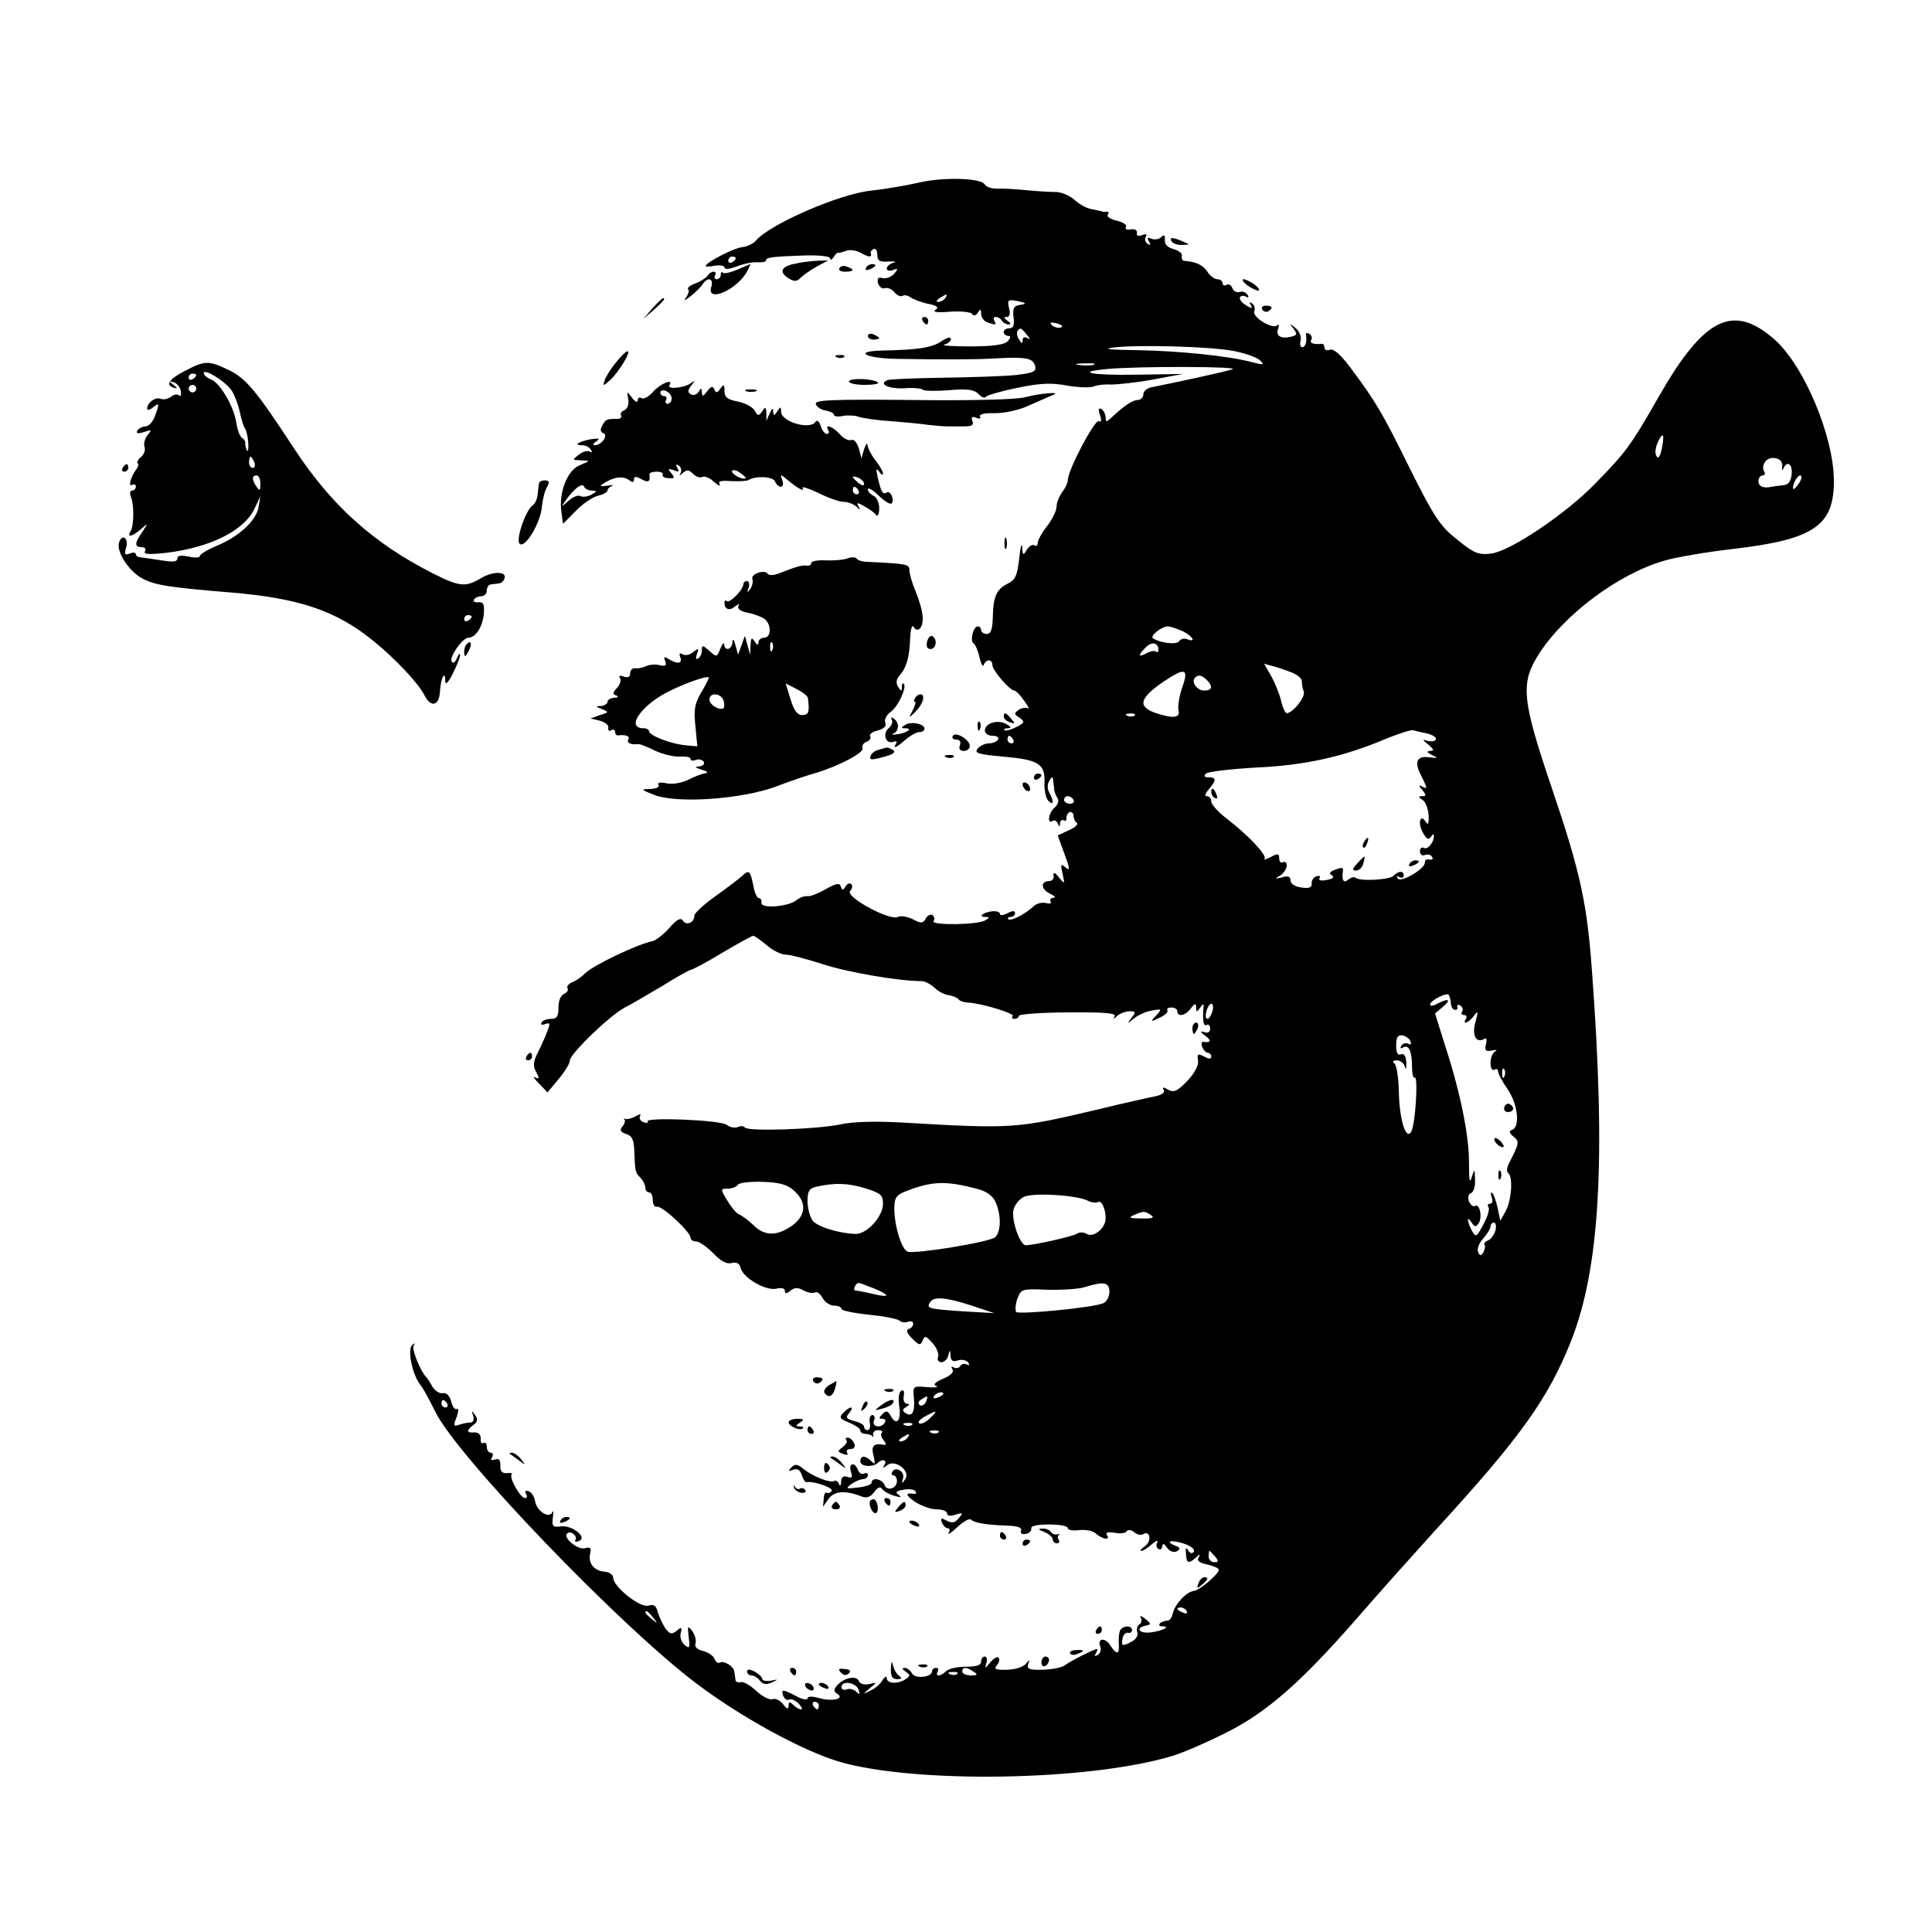 <?xml version="1.0" standalone="no"?>
<!DOCTYPE svg PUBLIC "-//W3C//DTD SVG 20010904//EN"
 "http://www.w3.org/TR/2001/REC-SVG-20010904/DTD/svg10.dtd">
<svg version="1.0" xmlns="http://www.w3.org/2000/svg"
 width="512pt" height="512pt" viewBox="0 0 512 512"
 preserveAspectRatio="xMidYMid meet">

<g transform="translate(0,512) scale(0.1,-0.1)"
fill="#000000" stroke="none">
<path d="M2430 4635 c-30 -7 -84 -16 -120 -20 -84 -8 -272 -90 -307 -133 -7
-8 -24 -16 -37 -17 -23 -3 -96 -41 -96 -50 0 -2 11 -2 25 1 14 2 25 0 25 -5 0
-6 14 -4 33 3 17 7 42 12 55 11 12 -1 22 1 22 5 0 8 16 10 102 13 40 1 68 -2
68 -8 0 -5 4 -4 9 3 4 8 10 13 12 12 2 -1 12 2 21 5 9 4 25 2 37 -4 23 -13 32
-14 29 -3 -2 4 1 9 7 12 5 3 10 -4 10 -15 0 -16 6 -20 30 -18 17 1 22 -1 13
-3 -10 -3 -18 -10 -18 -16 0 -5 7 -7 16 -4 14 6 15 4 4 -9 -8 -9 -21 -14 -31
-12 -12 3 -15 0 -12 -14 3 -9 11 -15 17 -13 7 3 19 -2 26 -10 7 -9 16 -13 22
-10 5 3 14 1 21 -4 7 -5 27 -13 46 -17 25 -5 30 -10 20 -16 -9 -6 5 -8 39 -5
29 2 55 -1 58 -6 4 -6 10 -5 15 3 7 11 9 11 9 -2 0 -9 7 -20 16 -23 22 -8 26
-8 19 4 -3 6 -2 10 4 10 5 0 13 -4 16 -10 3 -5 12 -10 18 -10 7 0 6 4 -3 10
-10 7 -11 10 -2 10 8 0 10 8 6 24 -5 21 -3 23 23 18 23 -5 25 -7 7 -10 -17 -2
-21 -9 -18 -33 3 -20 -1 -29 -11 -29 -8 0 -15 -4 -15 -10 0 -5 5 -10 11 -10 8
0 8 -4 0 -14 -8 -9 -37 -14 -99 -14 -48 0 -79 2 -69 5 9 2 17 9 17 15 0 6 -12
3 -26 -7 -26 -17 -62 -22 -157 -24 -76 -2 -45 -20 36 -22 129 -2 211 -2 262 1
84 5 102 1 108 -19 4 -16 -3 -19 -52 -25 -31 -3 -117 -6 -191 -7 -74 -1 -141
-4 -147 -6 -27 -10 1 -24 43 -22 24 2 46 0 50 -4 3 -3 35 -4 69 -1 48 4 66 2
78 -10 8 -9 17 -12 19 -8 2 4 39 15 83 24 62 13 92 14 134 6 29 -5 61 -6 70
-2 9 4 30 6 46 5 17 0 66 5 110 13 l80 15 -123 -2 c-119 -2 -165 7 -79 15 85
8 363 7 332 -1 -26 -8 -147 -34 -212 -47 -13 -2 -23 -11 -23 -19 0 -8 -7 -15
-15 -15 -14 0 -37 -16 -71 -48 -12 -11 -14 -11 -14 2 0 8 -5 18 -11 22 -8 4
-9 -1 -4 -16 5 -14 3 -20 -3 -16 -10 6 -82 -129 -82 -156 0 -7 -7 -22 -15 -32
-8 -11 -15 -28 -15 -39 0 -10 -11 -33 -25 -51 -14 -18 -25 -38 -25 -45 0 -7
-4 -10 -9 -6 -6 3 -14 -3 -20 -12 -9 -16 -11 -15 -12 7 -1 14 -5 0 -8 -30 -5
-45 -10 -57 -31 -67 -30 -15 -38 -35 -39 -90 -1 -31 -5 -43 -16 -43 -8 0 -15
5 -15 10 0 6 -4 10 -9 10 -12 0 -21 -39 -11 -45 5 -3 12 -20 16 -38 4 -17 9
-26 11 -19 6 16 23 16 23 -1 0 -13 46 -67 58 -67 4 0 16 -12 26 -27 11 -14 15
-24 10 -20 -6 3 -16 1 -24 -4 -13 -9 -13 -12 2 -21 14 -11 14 -13 -9 -25 -14
-7 -28 -11 -31 -8 -3 3 1 5 9 5 10 1 9 4 -4 11 -22 13 -57 3 -57 -17 0 -8 9
-14 21 -14 11 0 17 -4 14 -10 -3 -5 -14 -10 -24 -10 -10 0 -24 -6 -30 -14 -10
-12 1 -15 66 -21 95 -8 113 -19 111 -69 -1 -20 4 -42 10 -48 14 -14 16 -3 3
21 -6 10 -6 23 0 32 7 12 9 12 10 -1 1 -8 3 -19 3 -25 1 -5 5 -15 9 -21 4 -7
0 -17 -8 -24 -16 -13 -21 -45 -6 -36 5 4 12 0 14 -6 4 -10 6 -10 6 0 1 7 5 11
10 8 5 -3 8 0 7 7 0 6 4 13 9 15 6 1 10 -4 10 -10 0 -7 4 -16 9 -19 4 -4 -5
-12 -21 -19 l-30 -14 18 -49 c15 -40 15 -46 3 -36 -13 11 -14 9 -8 -17 6 -28
6 -28 -10 -9 -10 13 -15 15 -14 5 2 -8 -3 -14 -11 -15 -24 0 -23 -21 1 -33 13
-6 17 -11 10 -11 -7 -1 -11 -5 -8 -10 4 -5 -2 -7 -12 -4 -11 2 -25 -1 -33 -9
-23 -21 -60 -40 -67 -34 -3 3 0 6 6 6 7 0 12 5 12 10 0 7 -6 7 -20 0 -11 -6
-20 -7 -20 -2 0 5 -9 8 -20 7 -23 -2 -40 -15 -19 -15 12 0 12 -2 0 -9 -18 -12
-144 -14 -137 -2 4 5 2 12 -3 16 -5 3 -14 -1 -18 -10 -7 -12 -12 -13 -34 -1
-15 7 -32 10 -40 6 -21 -11 -141 54 -126 69 6 6 7 14 3 18 -4 4 -11 1 -15 -6
-7 -11 -9 -11 -13 0 -3 10 -12 8 -39 -7 -19 -11 -41 -20 -49 -19 -8 1 -22 -4
-30 -11 -21 -17 -96 -23 -92 -6 1 6 -2 12 -7 12 -5 0 -12 16 -15 35 -8 38 -11
41 -30 23 -8 -7 -39 -31 -70 -53 -31 -22 -56 -45 -56 -52 0 -18 -21 -27 -30
-13 -6 9 -16 4 -36 -19 -16 -18 -36 -33 -44 -35 -41 -8 -158 -64 -180 -86 -9
-9 -24 -20 -34 -23 -9 -4 -15 -11 -12 -16 3 -5 -1 -11 -9 -15 -9 -3 -15 -18
-15 -36 0 -23 -4 -30 -19 -30 -11 0 -23 -4 -26 -10 -3 -6 1 -7 10 -4 13 5 14
2 5 -20 -5 -14 -17 -40 -25 -56 -12 -24 -13 -35 -4 -51 9 -17 8 -20 -3 -14 -7
4 -3 -3 10 -16 l23 -24 29 35 c16 19 30 41 30 49 0 18 107 121 146 141 16 8
60 34 99 57 38 24 73 43 76 43 4 0 42 20 83 45 42 25 79 45 82 45 4 0 19 -11
36 -25 16 -14 39 -25 51 -25 12 0 56 -12 97 -25 63 -21 200 -45 262 -45 9 0
24 -8 34 -17 9 -9 26 -19 37 -20 12 -2 24 -7 27 -11 3 -5 14 -8 25 -9 34 -1
126 -29 119 -36 -4 -4 -2 -7 4 -7 7 0 12 4 12 8 0 4 59 9 130 9 97 1 129 -2
124 -10 -5 -8 -2 -8 7 1 7 6 22 12 32 12 17 0 18 -2 6 -17 -13 -17 -12 -17 6
-2 11 9 33 19 48 21 26 5 27 4 11 -13 -16 -17 -15 -18 9 -6 14 6 23 15 21 19
-3 5 2 8 10 8 9 0 16 -4 16 -10 0 -16 22 -12 36 8 11 14 13 14 14 2 0 -13 1
-13 11 0 8 12 10 12 8 -5 -2 -33 1 -46 9 -41 5 3 9 -2 9 -10 0 -9 -6 -13 -16
-9 -11 3 -10 0 3 -10 18 -13 15 -19 -6 -16 -4 0 -5 -6 -2 -14 4 -8 10 -15 15
-15 5 0 9 -5 9 -10 0 -7 -6 -7 -19 0 -17 9 -19 7 -16 -10 2 -12 -8 -33 -28
-54 -27 -28 -36 -32 -51 -24 -13 8 -17 7 -12 0 4 -7 -4 -13 -21 -17 -15 -3
-84 -18 -153 -35 -216 -51 -226 -52 -516 -35 -72 4 -132 3 -168 -5 -64 -13
-245 -19 -252 -8 -3 4 -11 5 -19 1 -9 -3 -22 0 -29 6 -16 13 -217 21 -210 9 3
-4 -2 -5 -10 -2 -9 3 -13 11 -10 16 4 6 -1 6 -13 -1 -11 -6 -23 -8 -27 -6 -3
3 -4 2 -1 -2 3 -3 0 -12 -6 -19 -7 -9 -5 -14 10 -19 16 -5 21 -15 22 -46 2
-54 2 -56 17 -71 6 -6 12 -18 12 -25 0 -7 5 -13 10 -13 6 0 10 -9 10 -21 0
-11 5 -19 11 -17 13 4 89 -67 89 -82 0 -6 7 -10 15 -10 8 0 28 -14 45 -31 20
-21 36 -30 49 -26 13 3 21 -1 24 -14 7 -26 67 -61 95 -54 13 3 22 1 22 -6 0
-8 4 -8 14 0 11 9 20 10 36 1 11 -6 25 -8 30 -5 5 3 14 -4 20 -15 6 -11 20
-20 30 -20 11 0 20 -4 20 -9 0 -4 33 -11 72 -15 40 -4 77 -11 82 -16 4 -4 15
-6 22 -3 8 3 14 1 14 -5 0 -6 -5 -12 -12 -14 -8 -3 -4 -12 9 -25 19 -19 22
-19 28 -6 5 14 9 13 26 -6 11 -12 18 -29 15 -37 -3 -8 1 -14 9 -14 7 0 16 8
18 18 4 16 5 16 6 -1 1 -13 6 -17 20 -12 11 3 23 0 27 -6 4 -7 3 -9 -4 -5 -6
3 -13 2 -17 -4 -4 -6 -11 -7 -17 -4 -7 4 -8 2 -4 -5 5 -7 -4 -16 -25 -25 -21
-9 -27 -15 -18 -19 8 -3 -3 -5 -24 -3 -38 3 -38 3 -35 -30 3 -37 -5 -50 -22
-39 -9 6 -9 10 1 16 10 6 10 9 2 9 -6 0 -10 9 -8 20 2 13 0 18 -7 14 -6 -4 -8
-21 -5 -40 6 -38 -7 -54 -22 -27 -8 14 -12 16 -22 6 -11 -11 -11 -13 0 -13 7
0 9 -5 6 -10 -10 -16 -35 -12 -29 5 4 8 1 15 -4 15 -6 0 -9 -9 -7 -20 2 -11 0
-20 -6 -20 -5 0 -9 4 -9 9 0 5 -12 12 -26 15 -21 6 -24 9 -14 21 16 19 3 20
-15 1 -12 -12 -10 -16 15 -26 17 -7 30 -16 30 -21 0 -5 6 -9 14 -9 8 0 16 -3
19 -7 2 -5 2 -2 1 4 -2 7 4 13 13 13 9 0 13 -3 10 -7 -4 -3 -2 -12 5 -20 6 -8
7 -13 2 -12 -29 5 -36 -2 -29 -29 5 -22 4 -25 -6 -14 -17 16 -29 15 -29 -1 0
-14 34 -16 46 -4 12 12 26 8 18 -5 -6 -10 -5 -10 7 -1 21 17 63 -15 48 -37 -9
-13 -10 -13 -6 2 6 18 -19 33 -28 18 -4 -6 -2 -10 3 -10 5 0 9 -7 9 -15 0 -20
-27 -28 -33 -10 -7 16 -34 21 -34 6 0 -5 -16 -11 -36 -13 -32 -4 -34 -3 -18 9
10 7 24 13 31 13 7 0 13 5 13 11 0 5 -5 7 -10 4 -6 -3 -13 1 -16 9 -9 23 -26
19 -19 -4 5 -15 3 -18 -9 -14 -11 4 -16 0 -17 -12 0 -11 -3 -14 -6 -6 -2 6 -8
10 -13 7 -10 -6 -58 13 -83 34 -14 11 -20 12 -30 2 -9 -10 -9 -11 5 -6 11 4
18 0 23 -14 3 -11 9 -20 13 -19 17 4 72 -15 66 -23 -3 -5 -9 -7 -13 -5 -4 3
-8 -5 -8 -16 l-2 -21 15 21 c15 21 45 23 88 6 13 -5 23 -1 33 12 9 13 16 15
21 8 4 -6 18 -14 32 -18 17 -5 21 -4 12 2 -11 7 -7 11 12 14 15 3 29 1 32 -4
3 -4 2 -8 -3 -7 -25 4 -24 -3 2 -21 17 -11 42 -20 58 -20 15 0 27 -5 27 -11 0
-6 9 -8 22 -3 20 6 21 5 9 -9 -10 -13 -18 -14 -32 -7 -15 8 -17 7 -13 -5 4 -8
10 -15 16 -15 5 0 6 -6 2 -12 -4 -7 6 -1 23 15 16 15 33 24 36 20 9 -9 41 -14
95 -16 29 -1 41 -5 38 -13 -3 -7 2 -11 12 -9 9 1 16 8 15 14 -2 7 15 11 47 11
28 0 50 -4 50 -10 0 -5 14 -7 30 -5 17 2 36 -2 43 -8 17 -16 40 -20 31 -6 -5
8 1 10 20 7 14 -3 29 -1 32 4 3 5 12 4 19 -2 8 -7 19 -9 24 -6 19 12 24 -17 6
-31 -11 -7 -15 -13 -10 -13 5 0 17 8 28 18 11 9 17 12 14 5 -4 -6 -3 -14 3
-18 5 -3 10 0 10 7 1 9 5 8 13 -4 8 -10 18 -13 26 -9 10 6 9 10 -5 15 -30 12
-8 16 24 5 18 -6 29 -15 26 -21 -4 -6 -10 -5 -15 3 -6 10 -8 7 -6 -9 1 -25 7
-27 26 -10 11 11 13 10 7 0 -5 -8 3 -14 23 -18 17 -4 31 -10 31 -14 0 -11 -50
-54 -66 -56 -21 -3 -51 -36 -56 -60 -2 -10 -8 -19 -15 -19 -6 0 -15 -3 -19 -7
-4 -5 -1 -8 6 -8 24 0 1 -12 -30 -16 -31 -4 -43 12 -13 18 14 3 14 5 -2 18
-11 8 -16 10 -12 3 4 -6 2 -15 -4 -18 -5 -4 -8 -13 -5 -21 3 -7 -3 -18 -14
-24 -26 -14 -29 -13 -25 8 1 9 8 16 14 15 6 -2 11 2 11 7 0 14 -27 12 -32 -2
-3 -7 -4 -23 -3 -36 2 -27 -6 -28 -23 -2 -14 22 -35 18 -26 -4 3 -8 0 -17 -7
-22 -8 -4 -10 -3 -5 4 4 7 5 12 3 12 -7 0 -72 -33 -85 -43 -7 -6 -33 -11 -58
-12 -36 -1 -44 2 -39 15 4 13 4 13 -7 0 -7 -8 -30 -15 -50 -15 -30 -1 -35 2
-26 12 6 8 8 16 4 20 -3 4 -13 -2 -22 -13 -13 -16 -15 -17 -10 -1 3 9 1 17 -4
17 -6 0 -10 -6 -10 -14 0 -9 -13 -13 -41 -13 -22 0 -45 -5 -52 -12 -14 -14
-30 -15 -22 -1 3 6 1 10 -4 10 -6 0 -11 -4 -11 -9 0 -16 -44 -21 -53 -6 -4 8
-13 15 -20 15 -7 0 -6 -4 3 -10 13 -9 13 -11 0 -20 -21 -14 -50 -12 -50 3 0 6
-5 4 -11 -5 -5 -10 -20 -23 -32 -28 -22 -11 -22 -11 -2 6 20 16 20 16 -2 11
-13 -3 -24 1 -27 8 -6 16 -40 9 -58 -12 -9 -11 -9 -16 1 -22 21 -13 -14 -21
-48 -11 -19 5 -31 5 -31 -1 0 -5 -13 -3 -30 6 -36 19 -41 19 -34 0 4 -8 10
-12 15 -9 5 3 16 -2 25 -10 8 -9 12 -16 7 -16 -5 0 -14 5 -21 12 -9 9 -12 9
-12 -2 -1 -11 -4 -10 -15 4 -8 10 -20 16 -28 13 -7 -3 -27 7 -43 22 -16 15
-35 26 -42 23 -6 -2 -13 1 -13 7 -1 6 -2 16 -3 21 -1 14 -28 30 -38 24 -5 -3
-11 1 -14 9 -3 9 -17 18 -31 22 -15 3 -23 11 -20 19 3 8 -1 22 -8 33 -13 16
-13 15 -10 -15 4 -30 2 -32 -11 -21 -8 7 -13 21 -10 31 4 16 2 17 -11 6 -13
-10 -18 -9 -30 7 -7 11 -16 30 -20 43 -4 17 -10 21 -25 17 -21 -7 -93 50 -93
74 0 8 -11 15 -23 16 -28 2 -44 23 -38 48 4 15 0 18 -14 14 -19 -5 -59 28 -47
39 9 9 28 -6 22 -17 -3 -5 1 -6 9 -3 24 9 -16 42 -47 39 -22 -3 -25 0 -22 23
2 15 2 21 -1 15 -8 -19 -42 2 -46 29 -2 12 -9 23 -17 26 -8 3 -11 0 -7 -7 4
-6 3 -11 -3 -11 -12 0 -43 55 -35 63 3 3 -3 4 -13 3 -12 -1 -18 6 -17 20 0 16
-4 20 -14 16 -10 -3 -13 -1 -8 6 4 7 2 12 -3 12 -6 0 -11 7 -11 16 0 8 -4 13
-9 10 -5 -3 -8 2 -7 12 0 10 -6 16 -16 16 -22 -2 -23 5 -3 20 11 8 12 15 4 26
-9 13 -10 12 -5 -2 3 -11 0 -18 -8 -18 -8 0 -22 -3 -30 -6 -14 -5 -15 -2 -6
20 5 15 6 25 1 22 -5 -3 -12 6 -15 19 -4 16 -13 25 -22 23 -9 -2 -21 6 -28 17
-6 11 -13 22 -16 25 -16 16 -39 74 -34 83 5 9 4 9 -4 2 -13 -12 1 -79 22 -105
7 -8 24 -40 39 -70 55 -116 488 -567 692 -721 119 -90 282 -179 380 -208 201
-58 659 -51 880 15 28 8 92 36 144 62 108 54 198 133 345 301 50 58 145 164
210 236 225 245 299 349 359 500 77 194 93 481 56 980 -13 180 -30 261 -106
485 -81 239 -84 280 -34 358 67 104 210 211 331 246 30 9 111 23 181 31 215
25 269 61 269 180 0 118 -79 306 -157 375 -110 97 -187 59 -307 -151 -75 -131
-86 -146 -167 -229 -78 -81 -225 -180 -277 -187 -33 -4 -45 0 -89 36 -46 36
-61 58 -126 188 -74 150 -91 179 -160 271 -25 33 -43 49 -53 45 -8 -3 -14 0
-14 6 0 6 -3 10 -7 10 -20 -3 -34 2 -28 10 3 5 1 13 -5 16 -6 4 -10 3 -9 -2 3
-18 -1 -33 -10 -33 -5 0 -7 8 -4 18 2 11 -4 25 -14 33 -16 13 -17 12 -5 -2 10
-14 10 -17 -5 -21 -27 -7 -43 1 -36 20 3 9 3 14 -2 10 -13 -12 -67 22 -61 37
3 8 0 17 -6 21 -7 5 -8 3 -3 -5 5 -10 2 -9 -13 0 -12 7 -18 17 -16 21 3 5 10
5 16 2 7 -5 8 -2 4 5 -5 7 -14 10 -21 7 -7 -2 -16 2 -19 10 -3 9 -10 12 -16 9
-5 -3 -10 -1 -10 4 0 6 -6 11 -14 11 -7 0 -20 9 -27 21 -12 17 -28 25 -62 28
-4 1 -6 6 -5 13 2 6 -8 14 -22 18 -16 4 -24 13 -23 24 1 13 -2 15 -9 8 -6 -6
-17 -8 -26 -5 -11 5 -13 3 -7 -7 5 -9 4 -11 -4 -6 -6 4 -8 12 -5 18 5 7 1 9
-9 5 -10 -4 -16 -2 -14 6 1 7 -6 11 -17 9 -10 -2 -15 1 -12 7 3 5 -7 12 -24
16 -17 4 -28 11 -24 16 3 5 2 9 -3 8 -4 -1 -10 -1 -13 1 -3 1 -15 3 -28 6 -13
2 -32 13 -44 24 -12 11 -33 20 -47 21 -14 0 -51 2 -81 5 -30 3 -66 5 -79 4
-14 0 -28 5 -32 12 -11 17 -116 19 -179 3z m-480 -199 c0 -3 -4 -8 -10 -11 -5
-3 -10 -1 -10 4 0 6 5 11 10 11 6 0 10 -2 10 -4z m555 -106 c-3 -5 -12 -10
-18 -10 -7 0 -6 4 3 10 19 12 23 12 15 0z m306 -78 c-7 -2 -18 1 -23 6 -8 8
-4 9 13 5 13 -4 18 -8 10 -11z m-90 -19 c10 -11 10 -14 2 -9 -8 4 -13 2 -13
-6 0 -10 -3 -9 -9 2 -6 8 -7 18 -5 22 7 11 10 10 25 -9z m548 -43 c31 -6 62
-17 70 -25 13 -12 10 -13 -20 -5 -64 17 -194 30 -304 32 -73 1 -95 3 -65 7 64
8 254 3 319 -9z m-371 -37 c-10 -2 -28 -2 -40 0 -13 2 -5 4 17 4 22 1 32 -1
23 -4z m1506 -222 c-4 -21 -10 -28 -14 -20 -5 7 -3 23 3 36 14 31 19 24 11
-16z m319 -47 c-1 -11 0 -13 3 -6 10 23 25 12 22 -15 -2 -20 -9 -28 -23 -29
-11 -1 -24 -3 -30 -4 -22 -5 -35 1 -35 15 0 8 5 15 11 15 5 0 8 4 5 9 -11 18
6 41 27 37 15 -2 21 -10 20 -22z m45 -44 c-7 -10 -14 -18 -15 -16 -6 6 9 36
18 36 5 0 4 -9 -3 -20z m-1635 -392 c27 -13 39 -32 13 -22 -8 3 -17 1 -21 -5
-6 -10 -47 -6 -69 7 -10 6 22 32 39 32 6 0 23 -6 38 -12z m-63 -50 c0 -6 -3
-8 -6 -5 -4 3 -15 2 -25 -4 -23 -12 -24 -6 -3 15 16 17 34 13 34 -6z m353 -60
c15 -6 27 -16 27 -23 0 -8 2 -20 5 -27 6 -14 -29 -58 -45 -58 -4 0 -11 15 -15
33 -4 17 -16 47 -26 65 l-19 33 22 -6 c13 -3 35 -11 51 -17z m-290 -40 c-8
-23 -12 -50 -10 -60 6 -21 -14 -23 -62 -7 -47 17 -41 39 23 83 57 38 67 35 49
-16z m65 20 c17 -17 15 -28 -7 -28 -19 0 -35 23 -24 34 9 9 18 7 31 -6z m-191
-94 c-3 -3 -12 -4 -19 -1 -8 3 -5 6 6 6 11 1 17 -2 13 -5z m776 -48 c15 -4 25
-11 22 -16 -3 -5 -13 -6 -23 -3 -13 4 -13 2 3 -10 15 -13 17 -17 5 -17 -10 -1
-9 -4 5 -11 17 -8 16 -9 -7 -6 -33 5 -41 -12 -22 -48 17 -34 18 -38 2 -29 -9
5 -9 2 1 -9 11 -14 11 -17 0 -17 -11 0 -11 -2 1 -10 8 -5 15 -23 16 -41 1 -20
-1 -27 -7 -18 -14 24 -23 0 -9 -26 10 -19 16 -22 22 -13 4 7 8 9 8 3 0 -18
-17 -38 -27 -32 -5 3 -10 -1 -10 -9 0 -8 6 -13 13 -10 8 3 16 1 19 -5 4 -5 1
-8 -7 -7 -7 2 -12 -1 -12 -7 3 -16 -64 -56 -72 -43 -4 7 -2 8 4 4 7 -4 12 -2
12 3 0 14 -13 14 -27 0 -11 -11 -90 -15 -101 -5 -3 3 -11 1 -19 -5 -12 -11
-18 -2 -14 24 1 9 -3 9 -24 1 -12 -5 -13 -9 -5 -14 7 -5 2 -9 -14 -12 -15 -3
-23 -1 -19 5 3 5 0 7 -8 5 -8 -3 -14 -12 -13 -20 1 -10 -7 -13 -27 -10 -17 2
-29 10 -29 19 0 10 -7 13 -22 8 -20 -5 -21 -4 -5 5 9 6 17 18 17 26 0 8 -4 12
-10 9 -5 -3 -10 1 -10 10 0 13 -4 14 -22 4 -13 -6 -20 -9 -17 -5 8 8 -40 60
-98 105 -24 18 -43 39 -43 47 0 8 -5 14 -12 14 -6 0 -4 7 5 18 21 24 21 32 0
32 -11 0 -14 3 -7 10 5 5 65 12 134 16 131 6 232 29 345 77 32 13 64 23 70 22
5 -2 23 -6 38 -9z m-1098 -16 c3 -5 1 -10 -4 -10 -6 0 -11 5 -11 10 0 6 2 10
4 10 3 0 8 -4 11 -10z m160 -160 c3 -5 -1 -10 -9 -10 -9 0 -16 5 -16 10 0 6 4
10 9 10 6 0 13 -4 16 -10z m1000 -538 c0 -9 5 -18 10 -18 6 -1 9 2 7 8 -1 5 2
7 8 3 6 -3 8 -11 5 -16 -4 -5 -1 -9 5 -9 6 0 8 -4 5 -10 -11 -17 7 -11 21 8
11 15 12 12 4 -17 -10 -35 2 -57 24 -44 5 4 7 -3 4 -14 -4 -17 -1 -20 16 -17
11 2 15 2 9 -2 -7 -3 -13 -17 -13 -30 0 -14 4 -22 10 -19 6 3 10 2 10 -4 0 -6
11 -27 25 -47 27 -39 34 -99 13 -108 -10 -3 -9 -8 3 -18 16 -13 15 -18 -10
-67 -8 -14 -9 -26 -4 -30 13 -9 9 -72 -7 -101 l-14 -25 -7 33 c-4 18 -10 36
-14 40 -5 4 -5 -1 -2 -10 4 -10 2 -18 -4 -18 -6 0 -8 -4 -4 -10 3 -5 -3 -25
-14 -45 -18 -34 -20 -35 -30 -17 -14 26 -14 42 -1 22 8 -12 11 -13 19 -1 10
16 2 53 -10 45 -5 -3 -12 3 -16 12 -4 10 -2 19 5 22 7 2 12 18 11 35 -1 31 -1
31 -9 7 -5 -18 -7 -7 -7 35 1 70 -21 183 -62 310 l-28 89 21 18 c23 19 15 24
-15 8 -10 -6 -19 -7 -19 -2 0 10 42 32 49 26 2 -2 5 -12 6 -22z m-632 -22 c-3
-11 -9 -20 -13 -20 -5 0 -6 9 -3 20 3 11 9 20 13 20 5 0 6 -9 3 -20z m525 -80
c3 -7 0 -10 -6 -6 -6 3 -14 1 -18 -5 -4 -7 -3 -9 4 -5 15 9 24 -9 24 -50 0
-19 3 -32 7 -30 10 7 2 -124 -9 -143 -14 -25 -32 33 -33 109 -1 36 -6 68 -12
72 -6 5 -3 8 7 8 9 0 19 -8 21 -17 3 -10 4 -6 4 10 -1 18 -6 26 -14 23 -9 -4
-13 4 -13 23 0 22 4 29 17 27 9 -2 19 -9 21 -16z m249 -92 c-3 -8 -6 -5 -6 6
-1 11 2 17 5 13 3 -3 4 -12 1 -19z m-1881 -305 c37 -34 28 -74 -23 -101 -33
-18 -62 -14 -87 12 -13 12 -30 25 -38 28 -7 3 -21 20 -31 37 -18 30 -18 31 2
31 11 0 23 5 26 10 4 6 34 9 67 8 46 -2 65 -7 84 -25z m234 -33 c0 -34 -42
-80 -72 -80 -44 1 -103 19 -115 36 -7 10 -13 33 -13 51 0 26 5 34 23 38 49 11
84 10 130 -4 41 -13 47 -18 47 -41z m251 39 c23 -6 40 -18 47 -34 16 -35 15
-80 -1 -94 -16 -13 -212 -45 -232 -38 -16 7 -35 68 -35 115 0 26 5 35 28 44
71 28 107 30 193 7z m292 -31 c9 -5 21 -6 26 -4 10 7 21 -17 21 -43 0 -26 -32
-52 -50 -41 -8 5 -19 5 -25 1 -9 -7 -115 -31 -137 -31 -15 0 -39 69 -32 94 3
13 15 28 27 34 24 12 141 5 170 -10z m167 -38 c11 -7 4 -10 -25 -9 -31 0 -36
2 -20 9 26 11 28 11 45 0z m913 -41 c-3 -11 -12 -23 -19 -26 -8 -3 -12 -8 -10
-12 3 -4 1 -13 -3 -20 -7 -10 -9 -10 -14 2 -3 8 3 24 14 35 10 12 19 26 19 32
0 5 4 10 9 10 5 0 7 -9 4 -21z m-1648 -153 c46 -19 44 -26 -2 -15 -21 5 -42 9
-46 9 -8 0 0 20 9 20 3 0 20 -7 39 -14z m625 -10 c0 -13 -8 -27 -17 -30 -29
-12 -222 -30 -230 -23 -3 4 -2 20 3 35 10 26 12 27 79 24 39 -1 84 2 100 7 51
16 65 13 65 -13z m-365 -36 l60 -20 -85 5 c-90 6 -96 8 -85 24 9 16 43 13 110
-9z m-75 -234 c0 -2 -7 -7 -16 -10 -8 -3 -12 -2 -9 4 6 10 25 14 25 6z m-46
-21 c-4 -8 -11 -12 -16 -9 -6 4 -5 10 3 15 19 12 19 11 13 -6z m-1269 -5 c3
-5 1 -10 -4 -10 -6 0 -11 5 -11 10 0 6 2 10 4 10 3 0 8 -4 11 -10z m1279 -39
c-10 -10 -23 -16 -28 -13 -5 3 2 11 15 18 33 18 36 17 13 -5z m-47 -17 c-3 -3
-12 -4 -19 -1 -8 3 -5 6 6 6 11 1 17 -2 13 -5z m70 -20 c-3 -3 -12 -4 -19 -1
-8 3 -5 6 6 6 11 1 17 -2 13 -5z m-82 -14 c-3 -5 -12 -10 -18 -10 -7 0 -6 4 3
10 19 12 23 12 15 0z m815 -315 c10 -12 10 -15 -2 -15 -8 0 -15 7 -15 15 0 8
1 15 2 15 2 0 8 -7 15 -15z m-75 -145 c3 -6 -1 -7 -9 -4 -18 7 -21 14 -7 14 6
0 13 -4 16 -10z m-1414 -17 c13 -16 12 -17 -3 -4 -17 13 -22 21 -14 21 2 0 10
-8 17 -17z m849 -143 c12 -8 11 -10 -7 -10 -13 0 -23 5 -23 10 0 13 11 13 30
0z m-43 -6 c-3 -3 -12 -4 -19 -1 -8 3 -5 6 6 6 11 1 17 -2 13 -5z m-262 -41
c5 -14 3 -15 -6 -6 -6 6 -18 9 -25 6 -8 -3 -14 0 -14 6 0 18 37 13 45 -6z
m-105 -43 c0 -5 -2 -10 -4 -10 -3 0 -8 5 -11 10 -3 6 -1 10 4 10 6 0 11 -4 11
-10z"/>
<path d="M3210 3021 c0 -6 4 -13 10 -16 6 -3 7 1 4 9 -7 18 -14 21 -14 7z"/>
<path d="M3615 2889 c-4 -6 -5 -12 -2 -15 2 -3 7 2 10 11 7 17 1 20 -8 4z"/>
<path d="M3597 2832 c-14 -15 -14 -19 -3 -19 8 0 17 9 19 19 3 10 4 18 3 18
-2 0 -10 -8 -19 -18z"/>
<path d="M3735 2830 c-3 -6 1 -7 9 -4 18 7 21 14 7 14 -6 0 -13 -4 -16 -10z"/>
<path d="M3987 2187 c-3 -8 1 -14 9 -14 16 0 19 13 5 21 -5 3 -11 0 -14 -7z"/>
<path d="M3960 2101 c0 -10 19 -25 25 -20 1 2 -3 10 -11 17 -8 7 -14 8 -14 3z"/>
<path d="M3971 2004 c0 -11 3 -14 6 -6 3 7 2 16 -1 19 -3 4 -6 -2 -5 -13z"/>
<path d="M3105 4480 c3 -5 16 -10 28 -9 21 0 21 1 2 9 -28 12 -37 12 -30 0z"/>
<path d="M2106 4421 c-36 -7 -42 -22 -17 -38 16 -10 23 -10 35 3 9 8 28 21 43
29 l28 15 -30 -1 c-16 -1 -43 -4 -59 -8z"/>
<path d="M1953 4405 c-17 -7 -34 -11 -37 -8 -3 4 -6 1 -6 -5 0 -7 -5 -12 -11
-12 -5 0 -7 5 -4 10 3 6 2 10 -4 10 -5 0 -13 -5 -16 -11 -4 -5 -18 -15 -32
-20 -14 -5 -23 -12 -19 -16 3 -3 0 -13 -6 -22 -8 -10 -3 -8 12 4 14 11 29 26
33 33 13 19 29 14 22 -8 -14 -44 69 -8 95 41 6 10 9 19 8 19 -2 -1 -17 -7 -35
-15z"/>
<path d="M2225 4410 c-4 -6 3 -10 14 -10 25 0 27 6 6 13 -8 4 -17 2 -20 -3z"/>
<path d="M2295 4410 c-3 -6 1 -7 9 -4 18 7 21 14 7 14 -6 0 -13 -4 -16 -10z"/>
<path d="M3304 4365 c11 -8 25 -15 30 -15 6 0 2 7 -8 15 -11 8 -25 15 -30 15
-6 0 -2 -7 8 -15z"/>
<path d="M1729 4303 l-24 -28 28 24 c25 23 32 31 24 31 -2 0 -14 -12 -28 -27z"/>
<path d="M3345 4300 c4 -6 11 -8 16 -5 14 9 11 15 -7 15 -8 0 -12 -5 -9 -10z"/>
<path d="M2445 4270 c3 -5 8 -10 11 -10 2 0 4 5 4 10 0 6 -5 10 -11 10 -5 0
-7 -4 -4 -10z"/>
<path d="M2300 4230 c0 -6 7 -10 15 -10 8 0 15 2 15 4 0 2 -7 6 -15 10 -8 3
-15 1 -15 -4z"/>
<path d="M1633 4160 c-13 -15 -26 -36 -30 -46 -6 -18 -5 -18 13 -2 23 20 58
78 47 77 -4 0 -18 -13 -30 -29z"/>
<path d="M2218 4173 c7 -3 16 -2 19 1 4 3 -2 6 -13 5 -11 0 -14 -3 -6 -6z"/>
<path d="M490 4137 c-43 -22 -53 -38 -28 -45 9 -2 8 0 -2 8 -13 10 -13 11 0 7
8 -2 17 -12 19 -23 2 -10 0 -16 -4 -12 -5 4 -14 3 -21 -3 -8 -6 -20 -9 -28 -6
-14 6 -36 -10 -36 -26 0 -5 7 -4 15 3 18 15 18 10 5 -24 -5 -14 -16 -26 -24
-26 -8 0 -18 -5 -22 -11 -4 -8 1 -9 17 -4 21 7 22 6 10 -8 -7 -9 -11 -23 -8
-31 3 -8 -1 -20 -9 -27 -8 -6 -12 -14 -9 -17 3 -3 1 -10 -4 -16 -14 -18 -22
-48 -11 -41 6 3 10 1 10 -4 0 -6 -4 -11 -10 -11 -5 0 -7 -7 -3 -17 9 -22 8
-77 -1 -91 -11 -18 5 -14 28 6 19 17 19 17 3 -8 -21 -30 -21 -40 -1 -40 8 0
12 -5 8 -11 -5 -8 11 -9 57 -4 116 14 207 59 234 118 l15 32 -5 -30 c-7 -36
-53 -78 -112 -102 -24 -10 -43 -22 -43 -26 0 -5 -13 -6 -30 -2 -20 4 -30 3
-30 -5 0 -9 -12 -10 -42 -5 -24 4 -49 7 -55 8 -7 0 -13 4 -13 8 0 5 -7 6 -16
2 -13 -5 -15 -2 -10 15 8 24 -9 39 -18 16 -9 -23 21 -72 56 -94 34 -20 67 -26
238 -40 182 -15 281 -48 380 -129 57 -46 118 -111 134 -142 17 -35 40 -31 42
9 2 35 14 58 14 27 0 -12 8 -4 20 20 11 22 20 44 19 50 0 5 -4 1 -8 -9 -5 -12
-10 -15 -14 -9 -7 12 29 63 44 63 19 0 37 27 41 61 2 27 0 34 -14 33 -10 -1
-15 2 -12 7 3 5 12 9 20 9 8 0 14 7 14 15 0 8 5 16 10 16 6 1 15 2 22 3 6 0
13 6 15 13 7 19 -30 20 -62 1 -41 -25 -58 -23 -129 13 -157 80 -267 179 -365
328 -102 156 -129 188 -174 210 -54 26 -64 26 -117 -2z m124 -52 c7 -11 17
-36 21 -55 4 -19 10 -39 14 -45 4 -5 8 -23 9 -40 1 -16 -1 -24 -4 -18 -3 7 -5
15 -4 19 1 4 -3 10 -8 13 -6 3 -13 22 -16 42 -7 44 -44 106 -68 114 -10 4 -18
11 -18 16 0 14 58 -22 74 -46z m-94 41 c0 -3 -4 -8 -10 -11 -5 -3 -10 -1 -10
4 0 6 5 11 10 11 6 0 10 -2 10 -4z m0 -36 c0 -5 -4 -10 -10 -10 -5 0 -10 5
-10 10 0 6 5 10 10 10 6 0 10 -4 10 -10z m154 -195 c3 -8 1 -15 -4 -15 -6 0
-10 7 -10 15 0 8 2 15 4 15 2 0 6 -7 10 -15z m16 -57 c0 -19 -2 -20 -10 -8
-13 19 -13 30 0 30 6 0 10 -10 10 -22z m560 -352 c0 -3 -4 -8 -10 -11 -5 -3
-10 -1 -10 4 0 6 5 11 10 11 6 0 10 -2 10 -4z"/>
<path d="M2250 4109 c0 -5 19 -9 42 -9 23 0 38 3 35 6 -10 11 -77 13 -77 3z"/>
<path d="M1732 4083 c-12 -14 -26 -22 -32 -18 -5 3 -10 1 -10 -6 0 -7 -7 -4
-15 7 -14 18 -14 18 -10 -4 2 -14 -2 -25 -10 -29 -8 -3 -12 -9 -9 -14 3 -5 -2
-9 -10 -9 -28 0 -31 -1 -40 -18 -6 -11 -5 -17 3 -20 14 -5 -5 -32 -23 -32 -6
0 -4 5 4 10 11 8 8 9 -14 6 -32 -6 -48 -16 -23 -16 9 0 19 -5 23 -12 4 -6 3
-8 -3 -5 -6 4 -19 0 -29 -8 -18 -14 -18 -14 6 -15 25 -1 25 -1 -4 -13 -33 -14
-56 -73 -48 -125 l4 -30 33 33 c18 19 44 37 59 41 14 3 26 10 26 14 0 5 6 10
13 13 6 2 1 2 -13 0 -22 -3 -23 -2 -7 8 26 16 50 18 65 6 8 -6 12 -6 12 2 0 9
5 9 20 1 18 -10 24 -7 21 13 0 4 8 7 20 7 11 0 18 -4 15 -8 -2 -4 4 -9 15 -9
17 -2 18 1 8 13 -10 12 -9 13 6 8 14 -6 16 -4 10 6 -5 9 -4 11 4 6 6 -4 8 -13
5 -19 -5 -9 -4 -9 6 0 10 9 16 8 27 -3 8 -8 19 -11 24 -8 6 3 20 -2 31 -13 12
-10 18 -13 15 -6 -5 8 4 10 30 8 21 -1 42 0 47 3 20 12 65 9 70 -4 3 -8 10
-14 15 -14 6 0 8 8 4 18 -6 16 -5 16 13 1 27 -23 48 -34 41 -22 -3 5 15 -1 41
-13 26 -13 56 -24 68 -24 11 0 26 -6 33 -12 11 -11 12 -10 6 0 -6 11 -3 11 16
0 13 -7 27 -17 31 -23 4 -5 8 3 8 18 0 15 -7 30 -15 33 -8 4 -15 11 -15 17 0
6 13 -1 28 -16 16 -15 31 -25 35 -21 8 9 -3 35 -13 29 -11 -7 -15 2 -24 40 -5
22 -4 26 4 15 5 -8 10 -10 10 -5 0 6 -9 21 -20 35 -11 14 -20 32 -21 40 0 8
-4 4 -9 -10 l-7 -25 -7 27 c-5 15 -13 25 -20 22 -7 -3 -21 4 -31 16 -18 20
-41 28 -30 10 3 -5 2 -10 -4 -10 -5 0 -13 10 -16 21 -4 13 -10 17 -14 11 -14
-22 -91 0 -91 27 0 14 -2 14 -10 1 -9 -13 -10 -13 -11 0 0 10 -3 8 -9 -5 l-9
-20 0 20 c-1 17 -3 18 -11 5 -9 -13 -12 -13 -20 2 -6 10 -26 20 -45 24 -27 5
-35 11 -35 28 0 17 -2 19 -11 6 -8 -12 -12 -12 -16 -2 -4 10 -8 9 -19 -5 -11
-14 -13 -15 -14 -3 0 12 -2 13 -9 1 -5 -7 -14 -10 -20 -6 -9 5 -9 11 1 23 11
15 11 15 -2 6 -17 -12 -63 -17 -56 -5 12 19 -23 5 -42 -16z m48 -19 c0 -8 -5
-14 -11 -14 -5 0 -7 5 -4 10 3 6 1 10 -4 10 -6 0 -11 4 -11 10 0 5 7 7 15 4 8
-4 15 -12 15 -20z m196 -211 c-6 -6 -36 9 -36 18 0 5 9 4 20 -3 10 -7 18 -14
16 -15z m314 -15 c0 -6 -6 -5 -15 2 -8 7 -15 14 -15 16 0 2 7 1 15 -2 8 -4 15
-11 15 -16z m-722 -18 c15 -1 15 -2 -1 -11 -9 -5 -22 -7 -28 -4 -6 4 -20 -1
-32 -12 -21 -18 -21 -18 -7 2 22 31 44 47 48 35 2 -5 11 -10 20 -10z m707 0
c3 -5 1 -10 -4 -10 -6 0 -11 5 -11 10 0 6 2 10 4 10 3 0 8 -4 11 -10z"/>
<path d="M1978 4083 c6 -2 18 -2 25 0 6 3 1 5 -13 5 -14 0 -19 -2 -12 -5z"/>
<path d="M2715 4067 c-24 -6 -144 -9 -299 -7 -215 2 -258 0 -254 -11 3 -8 14
-15 26 -17 12 -2 22 -7 22 -11 0 -5 11 -6 25 -3 13 2 33 1 42 -3 10 -3 47 -9
83 -11 36 -3 81 -7 100 -10 19 -2 42 -4 50 -4 8 0 28 0 44 0 21 0 27 3 23 14
-4 11 -1 13 10 9 9 -4 14 -2 10 3 -3 6 12 10 39 9 27 0 65 8 92 21 26 11 54
24 62 27 26 10 -33 5 -75 -6z"/>
<path d="M325 3880 c-3 -5 -1 -10 4 -10 6 0 11 5 11 10 0 6 -2 10 -4 10 -3 0
-8 -4 -11 -10z"/>
<path d="M1429 3841 c-1 -3 -3 -17 -4 -30 -1 -13 -7 -26 -13 -30 -18 -11 -46
-91 -35 -102 14 -14 56 56 59 98 2 18 7 41 13 51 8 14 7 19 -5 19 -7 0 -15 -3
-15 -6z"/>
<path d="M2662 3680 c0 -14 2 -19 5 -12 2 6 2 18 0 25 -3 6 -5 1 -5 -13z"/>
<path d="M2245 3640 c-11 -4 -37 -6 -57 -5 -21 1 -38 -2 -38 -7 0 -5 -6 -8
-12 -7 -12 2 -26 -2 -75 -21 -13 -5 -25 -5 -28 -1 -8 13 -47 0 -41 -14 2 -6 0
-18 -6 -26 -8 -11 -9 -10 -4 4 3 9 1 17 -4 17 -6 0 -10 -4 -10 -8 0 -15 -37
-52 -44 -45 -3 3 -6 2 -6 -4 0 -18 13 -23 28 -10 10 7 13 8 9 1 -4 -7 5 -14
25 -18 17 -3 37 -11 45 -17 18 -15 17 -49 -2 -49 -8 0 -15 -6 -15 -12 0 -9 -4
-8 -10 2 -8 12 -10 10 -11 -10 l-1 -25 -7 25 -7 25 -9 -25 -9 -25 -7 25 c-4
16 -7 19 -8 8 -1 -20 -21 -25 -22 -5 0 6 -5 1 -10 -12 -9 -23 -10 -23 -29 -6
-18 16 -20 16 -20 2 0 -9 -4 -19 -10 -22 -6 -4 -7 1 -3 12 6 16 5 16 -10 5 -9
-8 -22 -10 -28 -6 -8 5 -10 2 -6 -8 6 -17 -8 -19 -32 -4 -11 7 -13 5 -8 -6 4
-12 1 -14 -14 -11 -10 3 -27 2 -36 -2 -10 -5 -24 -7 -30 -6 -7 1 -13 -5 -13
-13 0 -10 -6 -13 -17 -9 -10 4 -14 2 -10 -4 4 -6 0 -18 -8 -26 -11 -12 -12
-17 -2 -20 7 -3 5 -6 -5 -6 -10 -1 -18 -5 -18 -11 0 -5 -8 -10 -17 -11 -15 0
-15 -2 2 -8 19 -8 19 -9 -5 -16 l-25 -9 25 -6 c14 -4 24 -12 22 -19 -1 -7 2
-10 8 -6 5 3 10 1 10 -4 0 -6 3 -10 8 -10 19 3 33 -2 27 -11 -5 -9 7 -14 26
-12 4 1 24 -7 44 -17 21 -10 51 -17 67 -16 15 1 28 -1 28 -6 0 -5 6 -6 14 -3
8 3 17 1 21 -5 3 -6 -2 -11 -12 -12 -13 -1 -11 -3 7 -9 14 -4 18 -8 10 -9 -8
-1 -28 -8 -45 -17 -18 -9 -42 -13 -58 -10 -17 4 -26 2 -22 -4 4 -6 -6 -10 -22
-11 -26 0 -25 -2 12 -16 61 -23 229 -11 320 22 39 15 86 31 105 36 61 18 130
54 126 66 -3 6 2 14 10 17 9 3 13 10 10 15 -3 5 6 12 20 15 17 5 24 12 20 21
-3 8 3 20 14 28 20 14 44 66 35 75 -3 3 -5 -1 -5 -9 0 -12 -2 -12 -10 1 -6 10
-5 20 4 30 18 20 26 47 28 98 1 24 5 38 9 31 11 -19 27 -1 24 28 -1 16 -10 45
-19 67 -9 21 -16 46 -16 55 0 16 -7 17 -110 22 -14 0 -27 4 -30 9 -3 4 -14 4
-25 0z m-198 -242 c-3 -8 -6 -5 -6 6 -1 11 2 17 5 13 3 -3 4 -12 1 -19z m-188
-112 c-18 -30 -21 -47 -16 -91 l5 -53 -31 3 c-38 3 -97 26 -97 37 0 4 -6 8
-14 8 -51 0 -4 65 73 101 46 22 94 38 99 34 2 -1 -7 -19 -19 -39z m282 -16 c5
-37 2 -45 -15 -45 -13 0 -22 12 -31 42 l-13 42 29 -15 c16 -8 30 -19 30 -24z
m-224 -5 c3 -9 3 -18 1 -21 -9 -9 -38 8 -38 22 0 19 29 18 37 -1z"/>
<path d="M2457 3420 c-3 -13 0 -20 9 -20 15 0 19 26 5 34 -5 3 -11 -3 -14 -14z"/>
<path d="M1237 3413 c-4 -3 -7 -13 -7 -22 1 -13 3 -13 11 2 11 19 8 33 -4 20z"/>
<path d="M2425 3270 c-3 -5 -4 -10 0 -10 3 0 0 -10 -6 -22 -12 -23 -12 -23 8
-3 20 20 26 45 12 45 -4 0 -11 -4 -14 -10z"/>
<path d="M2660 3221 c0 -5 7 -12 16 -15 14 -5 15 -4 4 9 -14 17 -20 19 -20 6z"/>
<path d="M2363 3213 c4 -6 0 -16 -8 -23 -17 -14 -8 -43 12 -36 8 3 11 1 8 -4
-10 -16 0 -12 25 10 13 11 29 20 37 20 7 0 13 4 13 9 0 13 -36 20 -51 10 -12
-7 -12 -9 0 -9 22 0 4 -13 -22 -16 -12 -2 -16 0 -9 2 15 7 16 30 0 40 -6 4 -8
3 -5 -3z"/>
<path d="M2591 3194 c0 -11 3 -14 6 -6 3 7 2 16 -1 19 -3 4 -6 -2 -5 -13z"/>
<path d="M2525 3170 c-3 -6 1 -10 9 -10 10 0 13 -6 10 -15 -4 -9 0 -15 10 -15
9 0 16 6 16 13 0 17 -37 39 -45 27z"/>
<path d="M2328 3133 c-9 -2 -19 -10 -21 -17 -4 -10 3 -11 34 -2 25 6 34 13 26
18 -6 4 -14 7 -17 7 -3 -1 -12 -3 -22 -6z"/>
<path d="M2508 3113 c7 -3 16 -2 19 1 4 3 -2 6 -13 5 -11 0 -14 -3 -6 -6z"/>
<path d="M2740 3059 c0 -5 5 -7 10 -4 6 3 10 8 10 11 0 2 -4 4 -10 4 -5 0 -10
-5 -10 -11z"/>
<path d="M2710 3041 c0 -5 5 -13 10 -16 6 -3 10 -2 10 4 0 5 -4 13 -10 16 -5
3 -10 2 -10 -4z"/>
<path d="M3160 2395 c0 -8 2 -15 4 -15 2 0 6 7 10 15 3 8 1 15 -4 15 -6 0 -10
-7 -10 -15z"/>
<path d="M1395 2320 c-3 -5 -1 -10 4 -10 6 0 11 5 11 10 0 6 -2 10 -4 10 -3 0
-8 -4 -11 -10z"/>
<path d="M2155 1460 c4 -6 11 -8 16 -5 14 9 11 15 -7 15 -8 0 -12 -5 -9 -10z"/>
<path d="M2197 1449 c-9 -6 -15 -14 -12 -20 10 -15 22 -10 28 11 3 11 4 20 4
20 -1 0 -10 -5 -20 -11z"/>
<path d="M2348 1433 c7 -3 16 -2 19 1 4 3 -2 6 -13 5 -11 0 -14 -3 -6 -6z"/>
<path d="M2286 1393 c-6 -14 -5 -15 5 -6 7 7 10 15 7 18 -3 3 -9 -2 -12 -12z"/>
<path d="M2334 1395 c-18 -13 -18 -14 4 -8 12 3 25 9 28 14 8 14 -10 11 -32
-6z"/>
<path d="M2090 1351 c0 -11 31 -24 38 -16 3 3 -1 5 -9 5 -11 0 -11 2 1 10 12
8 11 10 -7 10 -13 0 -23 -4 -23 -9z"/>
<path d="M2140 1330 c0 -5 5 -10 11 -10 5 0 7 5 4 10 -3 6 -8 10 -11 10 -2 0
-4 -4 -4 -10z"/>
<path d="M2243 1303 c4 -3 -1 -11 -10 -18 -14 -11 -14 -12 1 -18 10 -4 15 -3
11 3 -3 6 1 10 9 10 10 0 13 6 10 15 -4 8 -11 15 -17 15 -6 0 -7 -3 -4 -7z"/>
<path d="M1351 1267 c2 -1 13 -9 24 -17 19 -14 19 -14 6 3 -7 9 -18 17 -24 17
-6 0 -8 -1 -6 -3z"/>
<path d="M2201 1257 c2 -1 13 -9 24 -17 19 -14 19 -14 6 3 -7 9 -18 17 -24 17
-6 0 -8 -1 -6 -3z"/>
<path d="M2184 1230 c0 -13 4 -16 10 -10 7 7 7 13 0 20 -6 6 -10 3 -10 -10z"/>
<path d="M2104 1179 c1 -7 10 -13 19 -15 9 -1 15 2 11 7 -3 5 -9 7 -14 4 -4
-3 -11 0 -13 5 -3 6 -4 5 -3 -1z"/>
<path d="M2307 1144 c-7 -8 3 -34 13 -34 9 0 8 26 -1 35 -3 3 -8 2 -12 -1z"/>
<path d="M2345 1140 c3 -5 8 -10 11 -10 2 0 4 5 4 10 0 6 -5 10 -11 10 -5 0
-7 -4 -4 -10z"/>
<path d="M2205 1130 c-3 -5 1 -10 10 -10 9 0 13 5 10 10 -3 6 -8 10 -10 10 -2
0 -7 -4 -10 -10z"/>
<path d="M2380 1125 c-11 -13 -10 -14 4 -9 9 3 16 10 16 15 0 13 -6 11 -20 -6z"/>
<path d="M1485 1090 c-3 -6 1 -7 9 -4 18 7 21 14 7 14 -6 0 -13 -4 -16 -10z"/>
<path d="M2410 1086 c0 -2 7 -7 16 -10 8 -3 12 -2 9 4 -6 10 -25 14 -25 6z"/>
<path d="M2768 1060 c12 -5 22 -14 22 -20 0 -5 5 -10 11 -10 5 0 8 4 5 9 -4 5
-3 11 1 14 5 2 3 2 -4 1 -7 -2 -15 1 -18 6 -4 6 -14 10 -23 9 -12 0 -11 -3 6
-9z"/>
<path d="M2650 1050 c0 -5 5 -10 11 -10 5 0 7 5 4 10 -3 6 -8 10 -11 10 -2 0
-4 -4 -4 -10z"/>
<path d="M2710 1029 c0 -5 5 -7 10 -4 6 3 10 8 10 11 0 2 -4 4 -10 4 -5 0 -10
-5 -10 -11z"/>
<path d="M3176 924 c-5 -14 -4 -15 9 -4 17 14 19 20 6 20 -5 0 -12 -7 -15 -16z"/>
<path d="M2905 800 c-3 -5 -1 -10 4 -10 6 0 11 5 11 10 0 6 -2 10 -4 10 -3 0
-8 -4 -11 -10z"/>
<path d="M2836 738 c3 -4 11 -5 19 -1 21 7 19 12 -4 10 -11 0 -18 -5 -15 -9z"/>
<path d="M2760 714 c0 -8 5 -12 10 -9 6 3 10 10 10 16 0 5 -4 9 -10 9 -5 0
-10 -7 -10 -16z"/>
<path d="M2361 698 c-1 -21 4 -28 17 -28 11 0 13 3 6 8 -7 4 -14 16 -17 27 -4
15 -5 14 -6 -7z"/>
<path d="M2438 703 c7 -3 16 -2 19 1 4 3 -2 6 -13 5 -11 0 -14 -3 -6 -6z"/>
<path d="M1980 690 c0 -5 5 -10 11 -10 7 0 17 -6 23 -14 8 -10 17 -11 31 -5
19 9 18 9 -2 5 -13 -2 -23 0 -23 5 0 4 -9 13 -20 19 -14 7 -20 7 -20 0z"/>
<path d="M2095 690 c3 -5 8 -10 11 -10 2 0 4 5 4 10 0 6 -5 10 -11 10 -5 0 -7
-4 -4 -10z"/>
<path d="M2229 687 c7 -7 14 -8 21 -1 6 6 2 10 -12 11 -16 2 -18 -1 -9 -10z"/>
<path d="M2135 650 c3 -5 11 -10 16 -10 6 0 7 5 4 10 -3 6 -11 10 -16 10 -6 0
-7 -4 -4 -10z"/>
<path d="M2170 656 c0 -2 7 -7 16 -10 8 -3 12 -2 9 4 -6 10 -25 14 -25 6z"/>
</g>
</svg>
